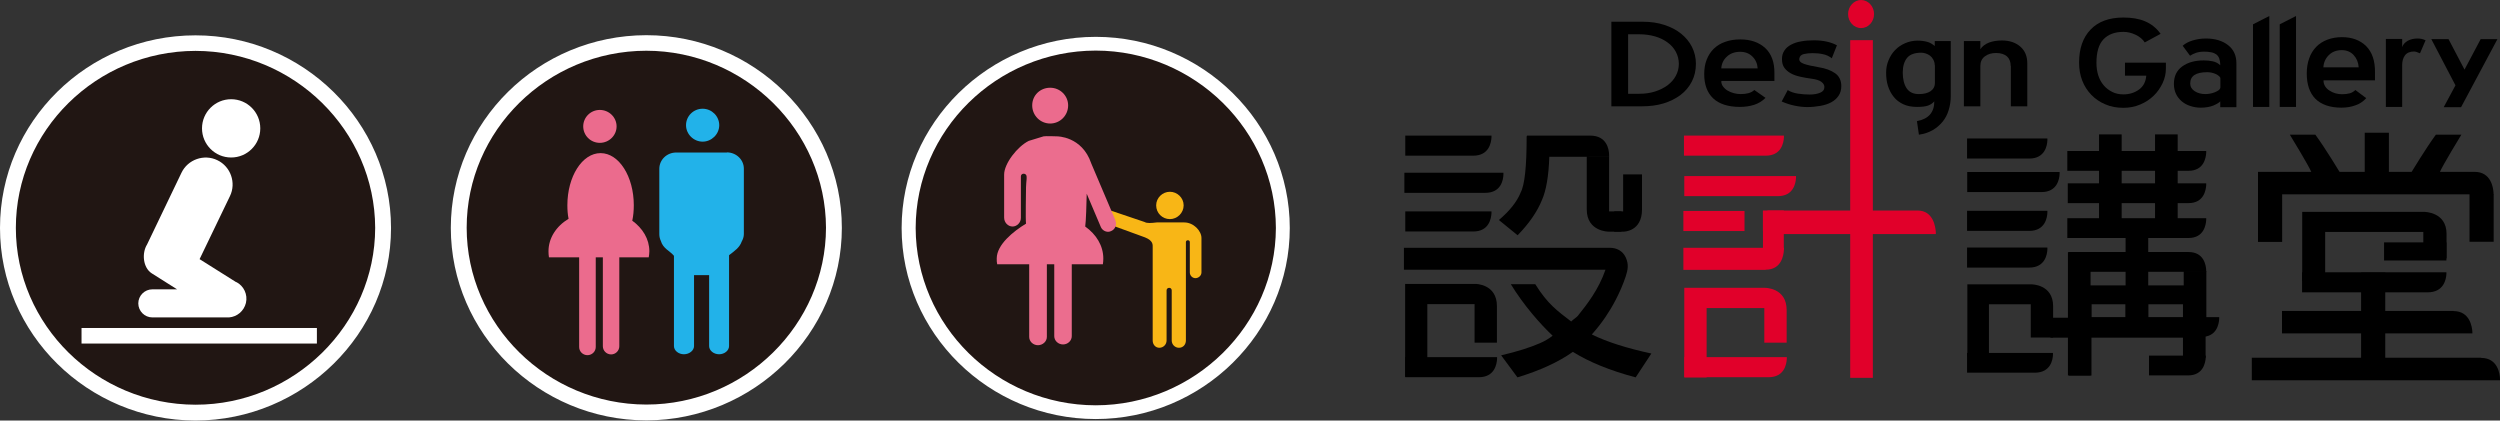 <svg width="214" height="36" viewBox="0 0 214 36" fill="none" xmlns="http://www.w3.org/2000/svg">
<rect x="0" y="0" width="214" height="36" fill="#333333" stroke="none"/>
<g clip-path="url(#clip0_20_18065)">
<path fill-rule="evenodd" clip-rule="evenodd" d="M109.798 19.234C109.798 28.05 102.625 35.237 93.772 35.237C84.92 35.237 77.786 28.05 77.786 19.234C77.786 10.418 84.946 3.231 93.772 3.231C102.599 3.231 109.798 10.393 109.798 19.234Z" fill="#211613"/>
<path d="M100.144 18.756C100.777 18.756 101.32 18.226 101.32 17.58C101.32 16.934 100.777 16.416 100.144 16.416C99.511 16.416 98.968 16.934 98.968 17.58C98.968 18.226 99.485 18.756 100.144 18.756Z" fill="#F8B616"/>
<path d="M101.513 24.185V20.721C101.513 20.514 101.849 20.514 101.849 20.721V23.319C101.849 23.59 102.069 23.81 102.328 23.81C102.599 23.81 102.845 23.59 102.845 23.319V20.372C102.845 19.764 102.173 19.04 101.371 19.04H99.019C98.541 19.092 98.192 19.131 97.972 19.002L95.22 18.071C94.897 17.968 94.573 17.993 94.393 18.368C94.237 18.704 94.418 19.04 94.858 19.17L98.011 20.32C98.722 20.605 98.67 20.953 98.67 21.16V23.901V29.149C98.67 29.485 98.903 29.769 99.239 29.769C99.588 29.769 99.859 29.485 99.859 29.149V24.857C99.859 24.573 100.299 24.56 100.299 24.857V29.149C100.299 29.485 100.57 29.769 100.919 29.769C101.281 29.769 101.513 29.485 101.513 29.149V24.198V24.185Z" fill="#F8B616"/>
<path fill-rule="evenodd" clip-rule="evenodd" d="M91.433 9.023C91.433 9.889 90.735 10.574 89.895 10.574C89.055 10.574 88.357 9.889 88.357 9.023C88.357 8.157 89.042 7.51 89.895 7.51C90.748 7.51 91.433 8.195 91.433 9.023Z" fill="#EB6B8D"/>
<path d="M95.491 18.885L93.41 13.986C92.622 11.647 90.477 11.672 90.477 11.672C90.477 11.672 89.482 11.634 89.327 11.672L88.06 12.06C87.091 12.539 85.954 13.999 85.954 14.943V18.627C85.954 19.053 86.29 19.39 86.677 19.39C87.039 19.39 87.388 19.066 87.388 18.653V15.098C87.388 14.788 87.879 14.788 87.879 15.124V15.318C87.866 15.563 87.828 15.77 87.828 16.029C87.828 16.442 87.776 18.769 87.828 19.144C86.742 19.803 85.32 20.941 85.32 22.13C85.32 22.298 85.32 22.466 85.359 22.621H88.099V28.839C88.099 29.239 88.448 29.55 88.848 29.55C89.249 29.55 89.611 29.239 89.611 28.839V22.621H90.244V28.774C90.244 29.162 90.58 29.485 90.994 29.485C91.407 29.485 91.743 29.162 91.743 28.774V22.621H94.406C94.431 22.466 94.444 22.285 94.444 22.13C94.444 21.031 93.837 20.062 92.894 19.39C92.958 19.015 93.01 17.36 93.023 16.584L94.225 19.415C94.328 19.674 94.587 19.842 94.858 19.842C94.948 19.842 95.039 19.816 95.116 19.777C95.465 19.635 95.62 19.221 95.478 18.885H95.491Z" fill="#EB6D8E"/>
<path d="M77.179 19.519C77.179 10.535 84.636 3.154 93.798 3.154C102.922 3.154 110.405 10.535 110.405 19.519C110.405 28.489 102.922 35.87 93.798 35.87V34.694C102.25 34.681 109.19 27.843 109.216 19.519C109.203 11.181 102.25 4.343 93.798 4.33C85.295 4.343 78.394 11.181 78.381 19.519C78.406 27.843 85.295 34.681 93.798 34.694V35.87C84.636 35.87 77.179 28.489 77.179 19.519Z" fill="white"/>
<path fill-rule="evenodd" clip-rule="evenodd" d="M71.893 19.506C71.893 28.412 64.617 35.664 55.623 35.664C46.628 35.664 39.391 28.412 39.391 19.506C39.391 10.599 46.666 3.348 55.623 3.348C64.579 3.348 71.893 10.573 71.893 19.506Z" fill="#211613"/>
<path fill-rule="evenodd" clip-rule="evenodd" d="M51.345 12.228C52.133 12.228 52.78 11.595 52.78 10.819C52.78 10.043 52.133 9.41 51.345 9.41C50.557 9.41 49.924 10.043 49.924 10.819C49.924 11.595 50.557 12.228 51.345 12.228ZM54.124 18.885C54.214 18.472 54.253 18.032 54.253 17.567C54.253 15.111 52.986 13.107 51.41 13.107C49.833 13.107 48.567 15.111 48.567 17.567C48.567 17.967 48.593 18.355 48.67 18.73C47.61 19.363 46.951 20.385 46.951 21.509C46.951 21.69 46.964 21.858 46.99 22.026H49.575V29.705C49.575 30.092 49.898 30.403 50.285 30.403C50.673 30.403 50.996 30.092 50.996 29.705V22.026H51.604V29.64C51.604 30.015 51.914 30.338 52.314 30.338C52.689 30.338 53.012 30.028 53.012 29.64V22.026H55.532C55.558 21.858 55.584 21.69 55.584 21.509C55.584 20.462 55.015 19.532 54.098 18.872L54.124 18.885Z" fill="#EB6B8D"/>
<path fill-rule="evenodd" clip-rule="evenodd" d="M61.567 10.716C61.567 11.491 60.908 12.125 60.145 12.125C59.383 12.125 58.724 11.491 58.724 10.716C58.724 9.94 59.357 9.307 60.145 9.307C60.934 9.307 61.567 9.953 61.567 10.716Z" fill="#22B2E9"/>
<path fill-rule="evenodd" clip-rule="evenodd" d="M62.226 13.055H57.884C57.083 13.055 56.437 13.676 56.437 14.451V20.049C56.437 20.268 56.488 20.449 56.566 20.617C56.76 21.29 57.341 21.471 57.69 21.897V29.627C57.69 30.002 58.078 30.325 58.543 30.325C59.008 30.325 59.409 30.002 59.409 29.627V23.552H60.701V29.627C60.701 30.002 61.089 30.325 61.554 30.325C62.02 30.325 62.407 30.002 62.407 29.627V21.845C62.872 21.483 63.312 21.199 63.493 20.669C63.596 20.488 63.674 20.268 63.674 20.036V14.438C63.674 13.663 63.015 13.043 62.213 13.043L62.226 13.055Z" fill="#22B2E9"/>
<path d="M38.59 19.506C38.59 10.431 46.072 3.025 55.326 3.012C64.514 3.012 72.062 10.431 72.062 19.506C72.062 28.554 64.527 35.961 55.326 35.987V34.63C63.765 34.63 70.692 27.792 70.705 19.493C70.679 11.181 63.765 4.356 55.326 4.343C46.835 4.356 39.947 11.181 39.947 19.493C39.947 27.792 46.848 34.617 55.326 34.63V35.987C46.086 35.961 38.59 28.541 38.59 19.506Z" fill="white"/>
<path fill-rule="evenodd" clip-rule="evenodd" d="M160.419 1.202C160.419 1.861 159.928 2.404 159.308 2.404C158.687 2.404 158.196 1.861 158.196 1.202C158.196 0.543 158.7 0 159.308 0C159.915 0 160.419 0.543 160.419 1.202Z" fill="#E1002A"/>
<path d="M164.142 18.02C165.512 18.02 165.68 19.467 165.706 19.881V20.036H151.296V18.02H164.155H164.142Z" fill="#E1002A"/>
<path d="M151.386 32.29C152.756 32.29 152.924 31.152 152.95 30.726V30.571H144.188V32.29H151.386Z" fill="#E1002A"/>
<path d="M146.087 32.303V26.37H151.024V29.33H152.937V26.538C152.937 24.625 151.089 24.638 151.089 24.638H144.175V32.303H146.087Z" fill="#E1002A"/>
<path d="M151.14 13.327C152.51 13.327 152.678 12.19 152.704 11.763V11.608H144.148V13.327H151.14Z" fill="#E1002A"/>
<path d="M151.14 23.087C152.51 23.087 152.678 21.833 152.704 21.38V21.212H144.097V23.1H151.14V23.087Z" fill="#E1002A"/>
<path d="M152.174 16.791C153.544 16.791 153.712 15.654 153.738 15.227V15.072H144.175V16.791H152.174Z" fill="#E1002A"/>
<path d="M160.316 3.438H158.378V32.342H160.316V3.438Z" fill="#E1002A"/>
<path d="M137.933 9.1V1.861H140.647C141.306 1.861 141.926 1.952 142.469 2.133C143.024 2.314 143.503 2.559 143.903 2.883C144.304 3.206 144.614 3.581 144.834 4.02C145.053 4.46 145.17 4.938 145.17 5.455C145.17 6.024 145.053 6.528 144.821 6.98C144.588 7.433 144.265 7.82 143.852 8.131C143.438 8.441 142.947 8.686 142.391 8.855C141.836 9.023 141.215 9.1 140.556 9.1H137.933ZM139.367 2.934V8.027H140.323C140.815 8.027 141.267 7.963 141.668 7.833C142.081 7.704 142.43 7.523 142.74 7.303C143.037 7.071 143.283 6.812 143.451 6.489C143.619 6.179 143.709 5.83 143.709 5.468C143.709 5.106 143.619 4.744 143.451 4.434C143.283 4.123 143.05 3.852 142.74 3.632C142.443 3.412 142.081 3.232 141.668 3.115C141.254 2.999 140.815 2.934 140.323 2.934H139.367Z" fill="black"/>
<path d="M147.341 6.942C147.341 7.11 147.393 7.278 147.496 7.407C147.6 7.549 147.729 7.666 147.884 7.756C148.039 7.847 148.22 7.924 148.414 7.976C148.608 8.028 148.802 8.053 148.995 8.053C149.254 8.053 149.474 8.028 149.667 7.976C149.861 7.924 150.029 7.834 150.171 7.704L151.128 8.377C150.843 8.661 150.52 8.855 150.159 8.971C149.797 9.087 149.383 9.152 148.944 9.152C147.923 9.152 147.147 8.894 146.643 8.415C146.139 7.937 145.881 7.239 145.881 6.347C145.881 5.895 145.945 5.481 146.088 5.119C146.23 4.744 146.437 4.434 146.695 4.175C146.966 3.917 147.29 3.71 147.677 3.581C148.065 3.439 148.491 3.374 148.97 3.374C149.861 3.374 150.559 3.62 151.102 4.111C151.632 4.602 151.903 5.326 151.89 6.27C151.89 6.373 151.89 6.476 151.89 6.593C151.89 6.696 151.89 6.812 151.89 6.929H147.367V6.955L147.341 6.942ZM148.957 4.434C148.491 4.434 148.104 4.576 147.819 4.848C147.522 5.119 147.367 5.455 147.341 5.856H150.456C150.43 5.455 150.288 5.119 150.016 4.848C149.745 4.576 149.396 4.434 148.957 4.434Z" fill="black"/>
<path d="M153.015 7.704C153.26 7.859 153.558 7.962 153.894 8.014C154.242 8.066 154.578 8.092 154.902 8.092C155.263 8.092 155.561 8.04 155.806 7.937C156.052 7.833 156.168 7.678 156.168 7.445C156.168 7.277 156.078 7.135 155.91 7.006C155.742 6.877 155.457 6.786 155.044 6.734C154.721 6.696 154.398 6.631 154.1 6.566C153.803 6.502 153.532 6.411 153.299 6.282C153.066 6.153 152.886 5.998 152.743 5.804C152.601 5.61 152.537 5.364 152.537 5.054C152.537 4.77 152.601 4.537 152.743 4.33C152.873 4.123 153.066 3.955 153.312 3.826C153.558 3.697 153.842 3.593 154.178 3.542C154.514 3.477 154.876 3.451 155.276 3.451C156.052 3.451 156.711 3.593 157.241 3.878L156.801 4.989C156.569 4.808 156.323 4.692 156.052 4.64C155.78 4.576 155.483 4.55 155.147 4.55C154.876 4.55 154.63 4.576 154.41 4.627C154.191 4.679 154.062 4.796 154.023 5.002C153.984 5.209 154.126 5.364 154.423 5.468C154.721 5.571 155.134 5.662 155.664 5.752C156.259 5.843 156.737 6.024 157.086 6.269C157.435 6.515 157.616 6.89 157.616 7.368C157.616 7.691 157.538 7.962 157.383 8.195C157.228 8.428 157.021 8.609 156.763 8.751C156.504 8.893 156.194 8.997 155.832 9.061C155.47 9.126 155.095 9.165 154.708 9.165C154.372 9.165 154.01 9.126 153.635 9.048C153.26 8.971 152.886 8.854 152.511 8.686L153.041 7.691L153.015 7.704Z" fill="black"/>
<path d="M164.09 10.367C165.085 10.186 165.576 9.617 165.576 8.673C165.434 8.841 165.253 8.958 165.046 9.035C164.839 9.113 164.516 9.152 164.09 9.152C163.637 9.152 163.237 9.074 162.913 8.919C162.59 8.764 162.306 8.557 162.099 8.286C161.88 8.014 161.725 7.717 161.608 7.355C161.492 6.993 161.453 6.618 161.453 6.217C161.453 5.843 161.518 5.494 161.66 5.157C161.802 4.821 161.983 4.524 162.229 4.278C162.461 4.033 162.758 3.839 163.081 3.697C163.405 3.555 163.766 3.477 164.154 3.477C164.451 3.477 164.723 3.516 164.968 3.58C165.214 3.645 165.421 3.774 165.614 3.942V3.516H166.984V8.247C166.984 8.661 166.92 9.061 166.803 9.436C166.687 9.811 166.519 10.134 166.287 10.418C166.054 10.703 165.77 10.948 165.434 11.142C165.098 11.336 164.697 11.466 164.258 11.53L164.09 10.367ZM165.614 5.597C165.614 5.403 165.563 5.235 165.485 5.093C165.408 4.951 165.317 4.847 165.201 4.757C165.085 4.679 164.968 4.615 164.839 4.576C164.71 4.537 164.594 4.511 164.477 4.511C163.909 4.511 163.495 4.653 163.249 4.951C163.004 5.248 162.875 5.675 162.875 6.217C162.875 6.76 162.991 7.239 163.211 7.562C163.43 7.885 163.779 8.053 164.245 8.053C164.671 8.053 165.007 7.975 165.253 7.807C165.498 7.639 165.627 7.407 165.627 7.096V5.571L165.614 5.597Z" fill="black"/>
<path d="M172.116 5.649C172.116 5.287 171.999 5.003 171.793 4.822C171.573 4.641 171.276 4.537 170.875 4.537C170.474 4.537 170.164 4.628 169.906 4.822C169.647 5.016 169.518 5.287 169.518 5.649V9.1H168.109V3.516H169.518V4.214C169.686 3.956 169.932 3.775 170.255 3.645C170.565 3.529 170.94 3.464 171.366 3.464C172.025 3.464 172.542 3.645 172.943 3.994C173.343 4.343 173.537 4.822 173.537 5.429V9.1H172.129V5.649H172.116Z" fill="black"/>
<path d="M152.692 18.02H150.908V21.367H152.692V18.02Z" fill="#E1002A"/>
<path d="M149.331 18.058H144.097V19.777H149.331V18.058Z" fill="#E1002A"/>
<path d="M150.907 18.058V19.777H151.127C152.497 19.777 152.665 18.64 152.691 18.213V18.058H150.907Z" fill="#E1002A"/>
<path d="M211.829 14.71C213.238 14.71 213.419 16.081 213.445 16.481V16.637H193.284V14.71H211.829Z" fill="black"/>
<path d="M210.02 26.628C211.429 26.628 211.61 27.998 211.635 28.399V28.541H195.339V26.615H210.02V26.628Z" fill="black"/>
<path d="M212.385 30.636C213.806 30.636 213.987 32.006 214 32.406V32.549H192.754V30.623H212.385V30.636Z" fill="black"/>
<path d="M207.797 25.025C209.206 25.025 209.387 23.888 209.412 23.461V23.306H197.058V25.025H207.81H207.797Z" fill="black"/>
<path d="M199.035 24.043V19.855H207.435V22.117H209.425V20.023C209.425 18.123 207.512 18.136 207.512 18.136H197.07V24.043H199.061H199.035Z" fill="black"/>
<path d="M195.352 14.93H193.284V20.708H195.352V14.93Z" fill="black"/>
<path d="M213.457 16.598H211.39V20.695H213.457V16.598Z" fill="black"/>
<path d="M204.489 11.362H202.421V16.598H204.489V11.362Z" fill="black"/>
<path d="M204.178 23.332H202.11V30.674H204.178V23.332Z" fill="black"/>
<path d="M208.521 11.53H210.692C210.692 11.53 209.025 14.258 208.844 14.749H206.414C206.414 14.749 207.629 12.732 208.508 11.53H208.521Z" fill="black"/>
<path d="M198.182 11.53H196.011C196.011 11.53 197.678 14.258 197.859 14.749H200.288C200.288 14.749 199.074 12.732 198.195 11.53H198.182Z" fill="black"/>
<path d="M209.413 20.747H204.075V22.298H209.413V20.747Z" fill="black"/>
<path d="M173.705 13.573C175.062 13.573 175.243 12.435 175.256 12.009V11.854H168.381V13.573H173.692H173.705Z" fill="black"/>
<path d="M173.705 19.764C175.062 19.764 175.243 18.627 175.256 18.2V18.045H168.381V19.764H173.692H173.705Z" fill="black"/>
<path d="M173.705 22.905C175.062 22.905 175.243 21.768 175.256 21.341V21.186H168.381V22.905H173.692H173.705Z" fill="black"/>
<path d="M174.752 16.442C176.109 16.442 176.29 15.305 176.303 14.878V14.723H168.394V16.442H174.739H174.752Z" fill="black"/>
<path d="M174.184 31.902C175.54 31.902 175.721 30.778 175.734 30.364V30.209H168.381V31.902H174.171H174.184Z" fill="black"/>
<path d="M170.254 30.519V26.047H173.834V28.89H175.747V26.215C175.747 24.327 173.899 24.34 173.899 24.34H168.406V30.519H170.267H170.254Z" fill="black"/>
<path d="M187.339 14.62C188.658 14.62 188.826 13.495 188.852 13.081V12.926H176.962V14.62H187.352H187.339Z" fill="black"/>
<path d="M187.34 17.386C188.658 17.386 188.826 16.261 188.852 15.848V15.692H177.001V17.386H187.353H187.34Z" fill="black"/>
<path d="M187.339 20.372C188.658 20.372 188.826 19.247 188.852 18.834V18.679H176.962V20.372H187.352H187.339Z" fill="black"/>
<path d="M188.451 28.839C189.769 28.839 189.937 27.714 189.963 27.301V27.145H178.073V28.839H188.464H188.451Z" fill="black"/>
<path d="M187.339 21.574C188.658 21.574 188.826 22.699 188.851 23.113V23.268H177.078V21.574H187.339Z" fill="black"/>
<path d="M181.614 11.504H179.676V20.165H181.614V11.504Z" fill="black"/>
<path d="M186.409 11.504H184.471V20.165H186.409V11.504Z" fill="black"/>
<path d="M183.889 19.984H181.95V28.166H183.889V19.984Z" fill="black"/>
<path d="M178.952 21.587H177.014V32.135H178.952V21.587Z" fill="black"/>
<path d="M188.864 23.203H186.926V28.166H188.864V23.203Z" fill="black"/>
<path d="M187.301 32.135C188.619 32.135 188.787 31.01 188.813 30.596V30.441H183.954V32.135H187.314H187.301Z" fill="black"/>
<path d="M188.813 27.197V24.431H177.091V27.197H175.515V28.903H177.091V32.148H179.03V28.903H186.861V30.61H188.8V27.21L188.813 27.197ZM181.951 27.197H179.043V26.047H181.951V27.197ZM183.889 27.197V26.047H186.861V27.197H183.889Z" fill="black"/>
<path d="M181.769 9.229C181.201 9.229 180.684 9.139 180.218 8.932C179.753 8.738 179.353 8.467 179.017 8.118C178.681 7.769 178.422 7.368 178.241 6.903C178.06 6.437 177.97 5.92 177.97 5.364C177.97 4.162 178.293 3.219 178.952 2.534C179.598 1.849 180.541 1.5 181.769 1.5C182.48 1.5 183.1 1.603 183.617 1.823C184.134 2.042 184.587 2.391 184.948 2.896L183.591 3.632C183.423 3.361 183.152 3.141 182.803 2.973C182.441 2.805 182.105 2.728 181.769 2.728C181.02 2.728 180.451 2.947 180.05 3.374C179.65 3.8 179.456 4.473 179.456 5.377C179.456 5.765 179.508 6.127 179.611 6.45C179.714 6.773 179.869 7.058 180.076 7.303C180.283 7.549 180.529 7.73 180.813 7.872C181.097 8.014 181.407 8.079 181.769 8.079C182.273 8.079 182.726 7.937 183.1 7.665C183.475 7.394 183.682 6.993 183.721 6.476H181.898V5.364H185.401V5.856C185.401 6.295 185.31 6.709 185.116 7.122C184.923 7.523 184.677 7.885 184.354 8.195C184.031 8.506 183.643 8.764 183.204 8.945C182.751 9.139 182.273 9.229 181.769 9.229Z" fill="black"/>
<path d="M190.079 8.648C189.963 8.79 189.756 8.906 189.459 9.036C189.162 9.152 188.8 9.217 188.386 9.217C188.063 9.217 187.766 9.165 187.495 9.074C187.21 8.984 186.978 8.855 186.758 8.674C186.551 8.493 186.383 8.286 186.267 8.04C186.151 7.795 186.086 7.51 186.086 7.187C186.086 6.528 186.319 6.037 186.797 5.688C187.275 5.339 187.882 5.171 188.645 5.171C188.916 5.171 189.175 5.197 189.407 5.248C189.653 5.3 189.86 5.403 190.053 5.584C190.053 5.339 190.015 5.132 189.963 4.99C189.898 4.835 189.808 4.718 189.692 4.641C189.575 4.563 189.433 4.499 189.252 4.473C189.071 4.434 188.877 4.421 188.658 4.421C188.399 4.421 188.167 4.46 187.973 4.524C187.779 4.589 187.611 4.68 187.469 4.77L186.836 3.917C187.055 3.723 187.34 3.568 187.688 3.464C188.024 3.361 188.412 3.296 188.826 3.296C189.614 3.296 190.247 3.49 190.725 3.865C191.204 4.24 191.436 4.757 191.436 5.416V9.178H190.053V8.674L190.079 8.648ZM190.066 6.722C190.066 6.644 190.028 6.58 189.95 6.515C189.873 6.45 189.782 6.386 189.666 6.334C189.549 6.282 189.433 6.244 189.304 6.218C189.175 6.192 189.058 6.179 188.942 6.179C187.96 6.179 187.482 6.502 187.482 7.148C187.482 7.42 187.611 7.64 187.869 7.808C188.128 7.976 188.438 8.053 188.787 8.053C188.903 8.053 189.032 8.04 189.175 8.015C189.317 7.989 189.459 7.95 189.588 7.898C189.717 7.846 189.834 7.782 189.924 7.717C190.015 7.64 190.066 7.562 190.066 7.459V6.722Z" fill="black"/>
<path d="M192.857 2.081L194.253 1.37V9.152H192.857V2.081Z" fill="black"/>
<path d="M195.145 2.081L196.54 1.37V9.152H195.145V2.081Z" fill="black"/>
<path d="M198.893 6.902C198.893 7.083 198.944 7.252 199.035 7.394C199.125 7.536 199.254 7.665 199.409 7.756C199.565 7.859 199.733 7.937 199.913 7.988C200.094 8.04 200.288 8.066 200.482 8.066C200.728 8.066 200.947 8.04 201.141 7.988C201.322 7.937 201.49 7.833 201.619 7.704L202.55 8.402C202.278 8.699 201.968 8.906 201.606 9.022C201.245 9.152 200.857 9.216 200.43 9.216C199.435 9.216 198.686 8.945 198.195 8.454C197.704 7.95 197.458 7.226 197.458 6.295C197.458 5.83 197.523 5.39 197.665 5.002C197.794 4.615 198.001 4.291 198.259 4.02C198.518 3.748 198.841 3.542 199.216 3.399C199.59 3.257 200.004 3.18 200.469 3.18C201.335 3.18 202.02 3.438 202.537 3.942C203.054 4.459 203.312 5.209 203.299 6.192C203.299 6.295 203.299 6.411 203.299 6.528C203.299 6.644 203.299 6.76 203.299 6.877H198.893V6.902ZM200.456 4.291C200.004 4.291 199.629 4.434 199.345 4.718C199.061 5.002 198.905 5.351 198.88 5.765H201.904C201.878 5.351 201.736 5.002 201.477 4.718C201.219 4.434 200.87 4.291 200.456 4.291Z" fill="black"/>
<path d="M207.151 4.563C206.919 4.46 206.751 4.408 206.647 4.408C206.285 4.408 206.027 4.524 205.859 4.744C205.704 4.964 205.626 5.235 205.626 5.571V9.152H204.23V3.335H205.626V4.033C205.704 3.801 205.872 3.62 206.104 3.49C206.35 3.361 206.621 3.296 206.931 3.296C207.203 3.296 207.435 3.348 207.629 3.451L207.151 4.563Z" fill="black"/>
<path d="M209.18 9.178H210.666L213.781 3.348H212.346L210.963 5.959L209.593 3.348H208.12L210.188 7.304L209.18 9.178Z" fill="black"/>
<path d="M126.108 13.327C127.477 13.327 127.645 12.19 127.671 11.763V11.608H120.292V13.327H126.12H126.108Z" fill="black"/>
<path d="M136.123 11.608C137.545 11.608 137.725 12.784 137.738 13.224V13.392H130.708V11.608H136.123Z" fill="black"/>
<path d="M126.108 19.816C127.477 19.816 127.645 18.679 127.671 18.252V18.097H120.292V19.816H126.12H126.108Z" fill="black"/>
<path d="M126.108 22.957C127.477 22.957 127.645 21.975 127.671 21.548V21.393H120.292V22.957H126.12H126.108Z" fill="black"/>
<path d="M127.142 16.507C128.512 16.507 128.68 15.369 128.693 14.943V14.788H120.215V16.507H127.129H127.142Z" fill="black"/>
<path d="M126.586 32.29C127.956 32.29 128.124 31.152 128.149 30.726V30.571H120.292V32.29H126.599H126.586Z" fill="black"/>
<path d="M122.179 32.264V26.034H126.224V29.33H128.137V26.202C128.137 24.289 126.289 24.302 126.289 24.302H120.279V32.252H122.192L122.179 32.264Z" fill="black"/>
<path d="M130.153 16.52C129.843 17.27 129.235 18.045 128.305 18.834L129.907 20.139C130.889 19.131 131.587 18.123 131.988 17.128C132.35 16.313 132.569 15.072 132.621 13.405H135.994V11.66H130.683C130.683 14.245 130.515 15.861 130.153 16.507V16.52Z" fill="black"/>
<path d="M138.94 14.93V18.097H138.178V19.829H138.992C138.992 19.829 140.556 19.829 140.556 17.929V14.93H138.927H138.94Z" fill="black"/>
<path d="M137.739 13.366V18.097H138.799V19.829H137.687C137.687 19.829 135.826 19.829 135.826 17.929V13.366H137.739Z" fill="black"/>
<path d="M136.266 28.619C136.266 28.619 136.343 28.529 136.382 28.49C137.118 27.65 137.765 26.706 138.295 25.685C138.631 25.039 138.928 24.366 139.16 23.668C139.354 23.074 139.432 22.621 139.16 22.027C138.889 21.458 138.372 21.212 137.816 21.212H120.176V23.087H137.429C136.847 24.793 135.8 26.111 135.128 26.952C134.986 27.172 134.65 27.34 134.495 27.52C133.319 26.616 132.492 26.047 131.419 24.328H129.326C130.45 26.163 131.884 27.779 132.905 28.736C132.595 28.981 132.233 29.201 131.807 29.382C130.98 29.744 129.881 30.093 128.499 30.416L129.894 32.303C131.807 31.722 133.397 30.998 134.637 30.119C136.02 30.985 137.816 31.722 140.013 32.303L141.357 30.261C139.251 29.808 137.545 29.265 136.266 28.632V28.619Z" fill="black"/>
<path fill-rule="evenodd" clip-rule="evenodd" d="M33.303 19.506C33.303 28.412 26.027 35.664 17.033 35.664C8.038 35.664 0.801 28.412 0.801 19.506C0.801 10.6 8.064 3.348 17.033 3.348C26.002 3.348 33.303 10.574 33.303 19.506Z" fill="#211613"/>
<path d="M0 19.506C0 10.432 7.483 3.025 16.736 3.025C25.924 3.025 33.472 10.445 33.472 19.519C33.472 28.567 25.937 35.974 16.736 36V34.643C25.175 34.643 32.102 27.805 32.115 19.506C32.089 11.194 25.175 4.369 16.736 4.356C8.245 4.369 1.357 11.194 1.357 19.506C1.357 27.805 8.258 34.63 16.736 34.643V36C7.496 35.974 0 28.555 0 19.519L0 19.506Z" fill="white"/>
<path d="M27.126 28.076H6.979V29.408H27.126V28.076Z" fill="white"/>
<path d="M19.786 13.482C21.164 13.482 22.28 12.365 22.28 10.988C22.28 9.61 21.164 8.493 19.786 8.493C18.409 8.493 17.292 9.61 17.292 10.988C17.292 12.365 18.409 13.482 19.786 13.482Z" fill="white"/>
<path d="M20.225 24.159L17.085 22.182L19.682 16.791C20.238 15.654 19.747 14.258 18.61 13.715C17.473 13.159 16.077 13.65 15.534 14.788L12.588 20.928C12.122 21.677 12.239 22.918 12.988 23.397L15.159 24.767H13.04C12.381 24.767 11.838 25.31 11.838 25.969C11.838 26.628 12.381 27.171 13.04 27.171H19.605C20.29 27.119 20.884 26.628 21.052 25.93C21.22 25.206 20.871 24.483 20.238 24.146L20.225 24.159Z" fill="white"/>
</g>
<defs>
<clipPath id="clip0_20_18065">
<rect width="214" height="36" fill="white"/>
</clipPath>
</defs>
</svg>
